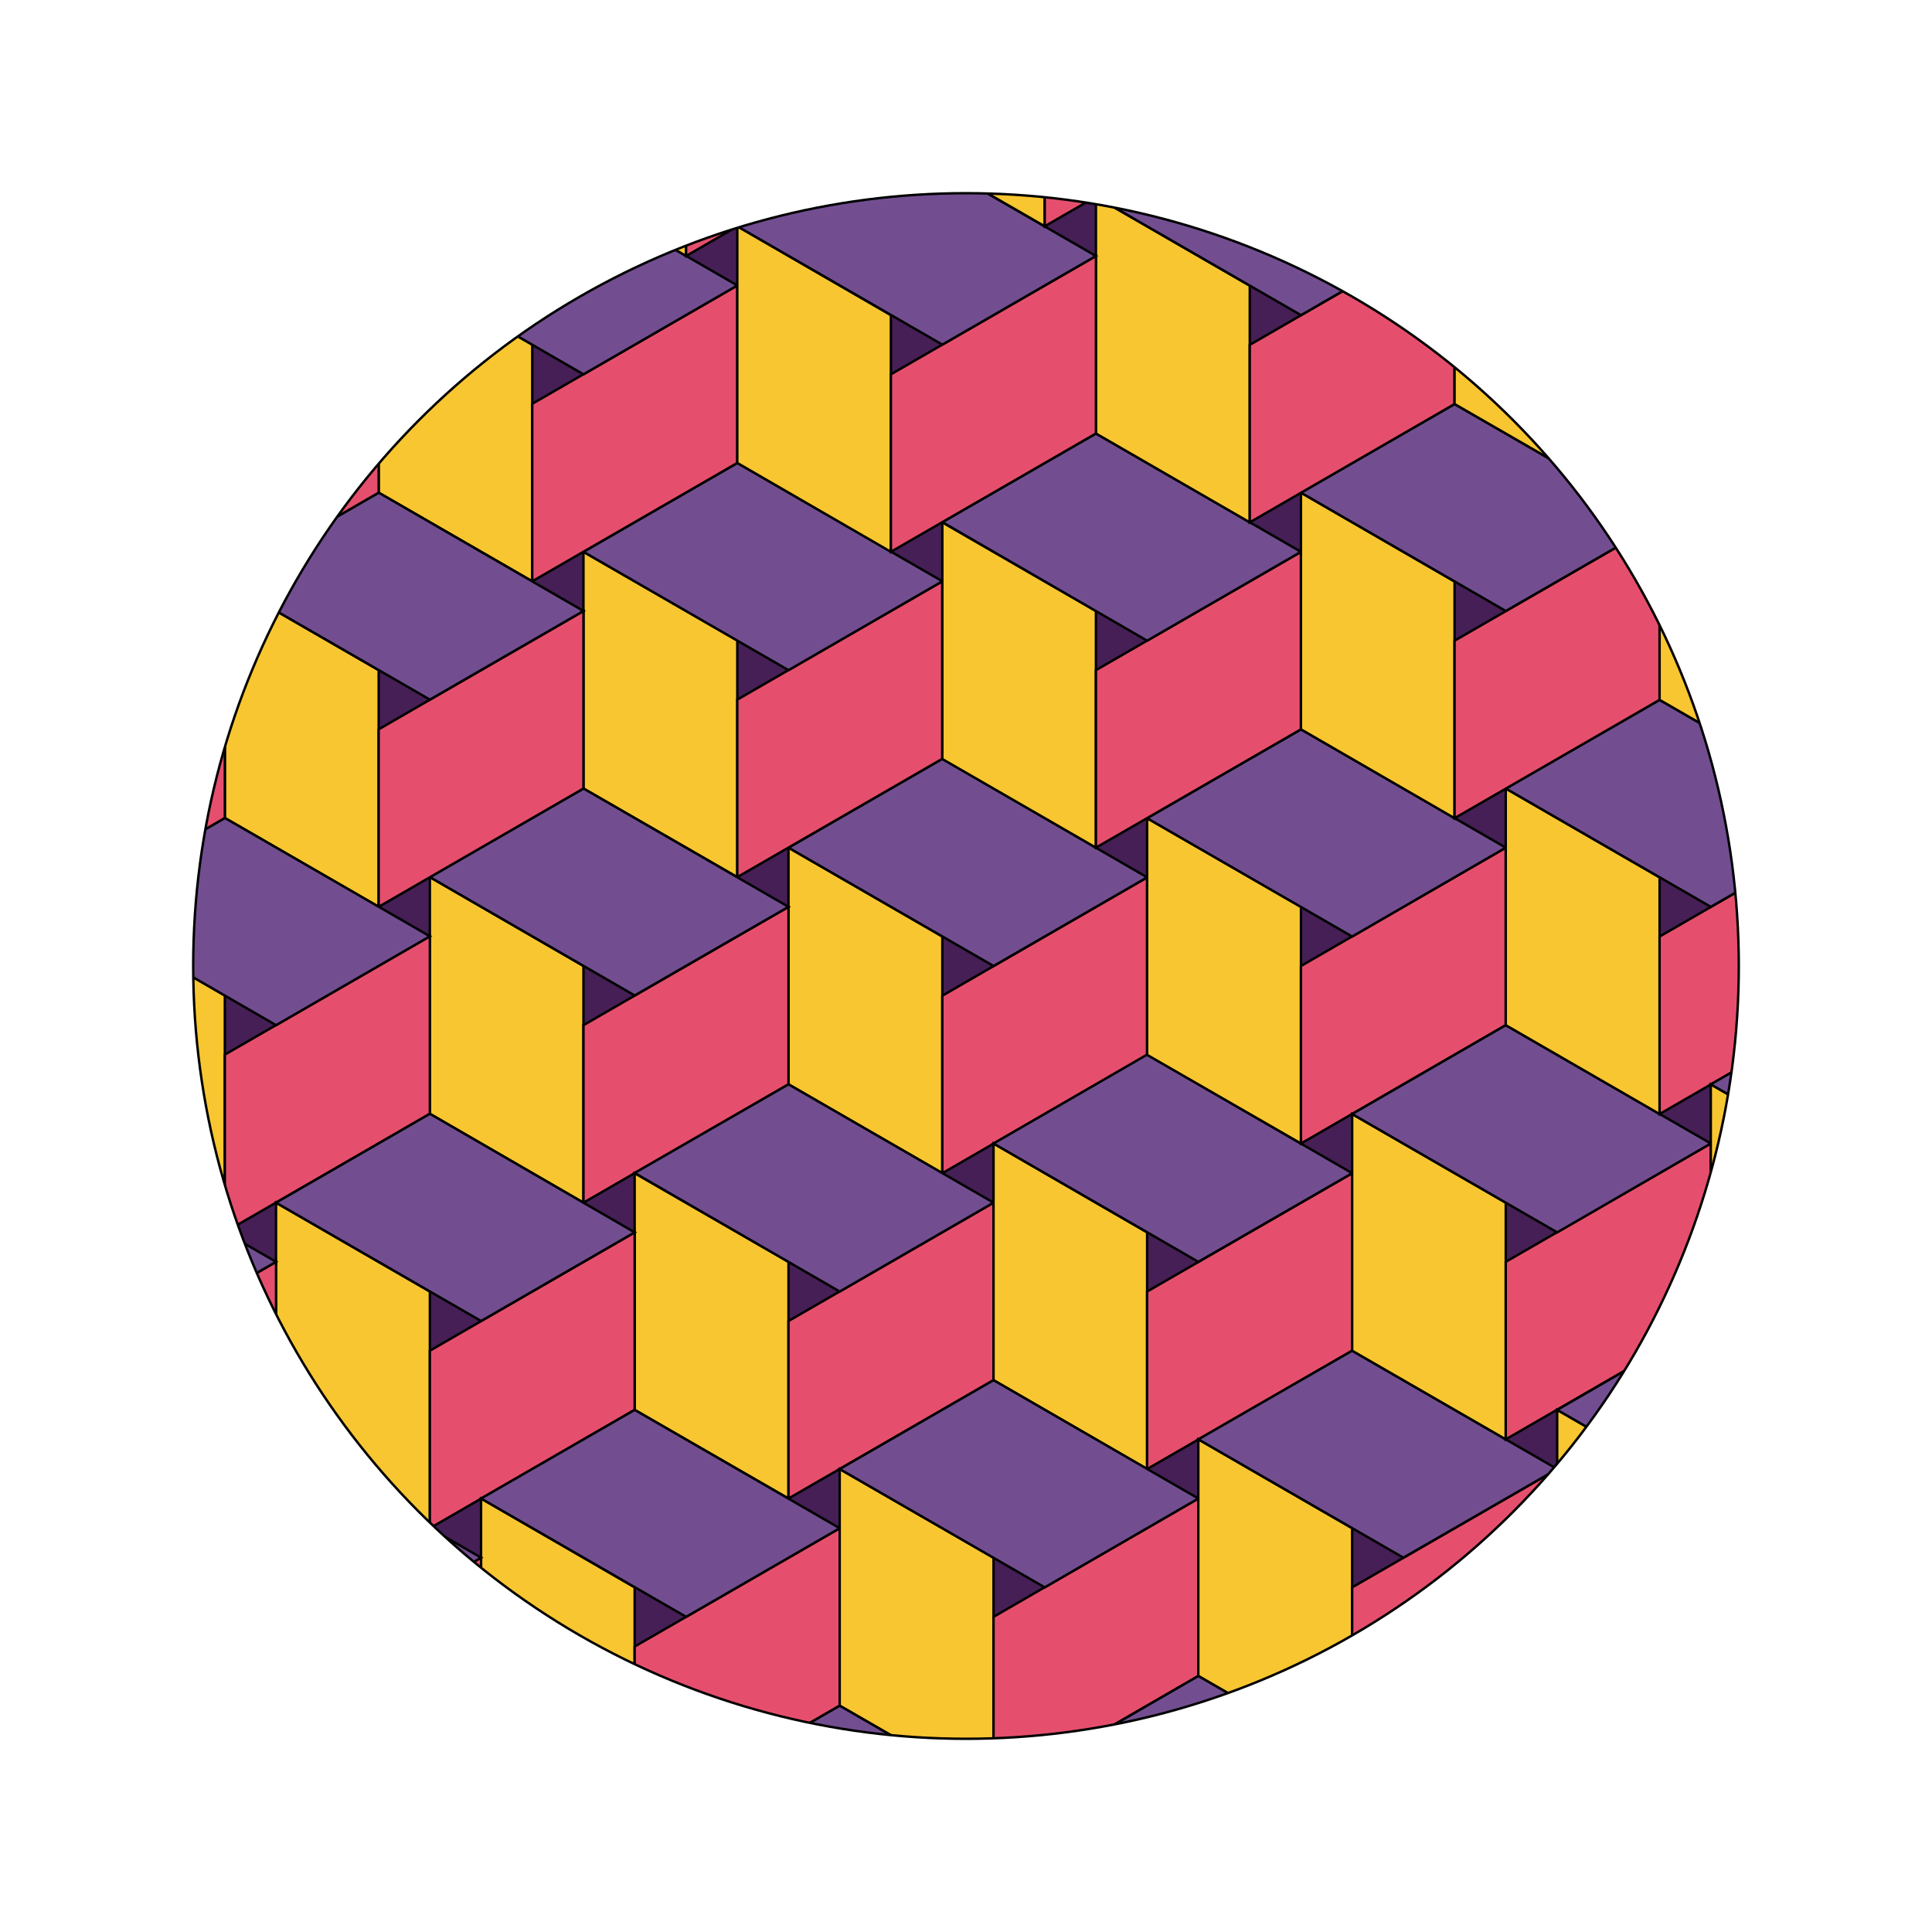<svg viewBox="0 0 800 800" preserveAspectRatio="xMidYMin slice" xmlns="http://www.w3.org/2000/svg"><rect x="0" y="0" width="800" height="800" fill="#451f55"></rect><path d="M 326.5 351 L 390.2 387.8 L 390.2 485.8 L 326.5 449 Z" fill="#f8c630" stroke="black" stroke-width="1"></path><path d="M 390.2 485.8 L 390.2 412.3 L 475 363.3 L 475 436.8 Z" fill="#e54f6d" stroke="black" stroke-width="1"></path><path d="M 475 363.3 L 411.4 400 L 326.5 351 L 390.2 314.2 Z" fill="#724e91" stroke="black" stroke-width="1"></path><path d="M 241.6 228.5 L 305.3 265.2 L 305.3 363.2 L 241.6 326.5 Z" fill="#f8c630" stroke="black" stroke-width="1"></path><path d="M 305.3 363.2 L 305.3 289.7 L 390.2 240.7 L 390.2 314.2 Z" fill="#e54f6d" stroke="black" stroke-width="1"></path><path d="M 390.2 240.7 L 326.5 277.5 L 241.6 228.5 L 305.3 191.7 Z" fill="#724e91" stroke="black" stroke-width="1"></path><path d="M 178 363.2 L 241.6 400 L 241.6 498 L 178 461.2 Z" fill="#f8c630" stroke="black" stroke-width="1"></path><path d="M 241.6 498 L 241.6 424.5 L 326.5 375.5 L 326.5 449 Z" fill="#e54f6d" stroke="black" stroke-width="1"></path><path d="M 326.5 375.5 L 262.8 412.2 L 178 363.2 L 241.6 326.5 Z" fill="#724e91" stroke="black" stroke-width="1"></path><path d="M 262.8 485.8 L 326.5 522.5 L 326.5 620.5 L 262.8 583.8 Z" fill="#f8c630" stroke="black" stroke-width="1"></path><path d="M 326.5 620.5 L 326.5 547 L 411.4 498 L 411.4 571.5 Z" fill="#e54f6d" stroke="black" stroke-width="1"></path><path d="M 411.4 498 L 347.7 534.8 L 262.8 485.7 L 326.5 449 Z" fill="#724e91" stroke="black" stroke-width="1"></path><path d="M 411.4 473.5 L 475 510.3 L 475 608.3 L 411.4 571.5 Z" fill="#f8c630" stroke="black" stroke-width="1"></path><path d="M 475 608.3 L 475 534.8 L 559.9 485.8 L 559.9 559.3 Z" fill="#e54f6d" stroke="black" stroke-width="1"></path><path d="M 559.9 485.8 L 496.2 522.5 L 411.4 473.5 L 475 436.7 Z" fill="#724e91" stroke="black" stroke-width="1"></path><path d="M 475 338.8 L 538.7 375.5 L 538.7 473.5 L 475 436.8 Z" fill="#f8c630" stroke="black" stroke-width="1"></path><path d="M 538.7 473.5 L 538.7 400 L 623.5 351 L 623.5 424.5 Z" fill="#e54f6d" stroke="black" stroke-width="1"></path><path d="M 623.5 351 L 559.9 387.8 L 475 338.8 L 538.7 302 Z" fill="#724e91" stroke="black" stroke-width="1"></path><path d="M 390.2 216.3 L 453.8 253 L 453.8 351 L 390.2 314.3 Z" fill="#f8c630" stroke="black" stroke-width="1"></path><path d="M 453.8 351 L 453.8 277.5 L 538.7 228.5 L 538.7 302 Z" fill="#e54f6d" stroke="black" stroke-width="1"></path><path d="M 538.7 228.5 L 475 265.3 L 390.2 216.2 L 453.8 179.5 Z" fill="#724e91" stroke="black" stroke-width="1"></path><path d="M 156.8 106 L 220.4 142.7 L 220.4 240.7 L 156.8 204 Z" fill="#f8c630" stroke="black" stroke-width="1"></path><path d="M 220.4 240.7 L 220.4 167.2 L 305.3 118.2 L 305.3 191.7 Z" fill="#e54f6d" stroke="black" stroke-width="1"></path><path d="M 305.3 118.2 L 241.6 155 L 156.8 106 L 220.4 69.2 Z" fill="#724e91" stroke="black" stroke-width="1"></path><path d="M 93.1 240.7 L 156.8 277.5 L 156.8 375.5 L 93.1 338.7 Z" fill="#f8c630" stroke="black" stroke-width="1"></path><path d="M 156.8 375.5 L 156.8 302 L 241.6 253 L 241.6 326.5 Z" fill="#e54f6d" stroke="black" stroke-width="1"></path><path d="M 241.6 253 L 178 289.7 L 93.1 240.7 L 156.8 204 Z" fill="#724e91" stroke="black" stroke-width="1"></path><path d="M 29.5 375.5 L 93.1 412.2 L 93.1 510.2 L 29.5 473.5 Z" fill="#f8c630" stroke="black" stroke-width="1"></path><path d="M 93.1 510.2 L 93.1 436.7 L 178 387.7 L 178 461.2 Z" fill="#e54f6d" stroke="black" stroke-width="1"></path><path d="M 178 387.7 L 114.3 424.5 L 29.5 375.5 L 93.1 338.7 Z" fill="#724e91" stroke="black" stroke-width="1"></path><path d="M 114.3 498 L 178 534.8 L 178 632.8 L 114.3 596 Z" fill="#f8c630" stroke="black" stroke-width="1"></path><path d="M 178 632.8 L 178 559.3 L 262.8 510.3 L 262.8 583.8 Z" fill="#e54f6d" stroke="black" stroke-width="1"></path><path d="M 262.8 510.3 L 199.2 547 L 114.3 498 L 178 461.2 Z" fill="#724e91" stroke="black" stroke-width="1"></path><path d="M 199.2 620.5 L 262.8 657.3 L 262.8 755.3 L 199.2 718.5 Z" fill="#f8c630" stroke="black" stroke-width="1"></path><path d="M 262.8 755.3 L 262.8 681.8 L 347.7 632.8 L 347.7 706.3 Z" fill="#e54f6d" stroke="black" stroke-width="1"></path><path d="M 347.7 632.8 L 284.1 669.5 L 199.2 620.5 L 262.8 583.8 Z" fill="#724e91" stroke="black" stroke-width="1"></path><path d="M 347.7 608.3 L 411.4 645 L 411.4 743 L 347.7 706.3 Z" fill="#f8c630" stroke="black" stroke-width="1"></path><path d="M 411.4 743 L 411.4 669.5 L 496.2 620.5 L 496.2 694 Z" fill="#e54f6d" stroke="black" stroke-width="1"></path><path d="M 496.2 620.5 L 432.6 657.3 L 347.7 608.3 L 411.4 571.5 Z" fill="#724e91" stroke="black" stroke-width="1"></path><path d="M 496.2 596 L 559.9 632.8 L 559.9 730.8 L 496.2 694 Z" fill="#f8c630" stroke="black" stroke-width="1"></path><path d="M 559.9 730.8 L 559.9 657.3 L 644.8 608.3 L 644.8 681.8 Z" fill="#e54f6d" stroke="black" stroke-width="1"></path><path d="M 644.8 608.3 L 581.1 645 L 496.2 596 L 559.9 559.3 Z" fill="#724e91" stroke="black" stroke-width="1"></path><path d="M 559.9 461.3 L 623.5 498 L 623.5 596 L 559.9 559.3 Z" fill="#f8c630" stroke="black" stroke-width="1"></path><path d="M 623.5 596 L 623.5 522.5 L 708.4 473.5 L 708.4 547 Z" fill="#e54f6d" stroke="black" stroke-width="1"></path><path d="M 708.4 473.5 L 644.8 510.3 L 559.9 461.3 L 623.5 424.5 Z" fill="#724e91" stroke="black" stroke-width="1"></path><path d="M 623.5 326.5 L 687.2 363.3 L 687.2 461.3 L 623.5 424.5 Z" fill="#f8c630" stroke="black" stroke-width="1"></path><path d="M 687.2 461.3 L 687.2 387.8 L 772.1 338.8 L 772.1 412.3 Z" fill="#e54f6d" stroke="black" stroke-width="1"></path><path d="M 772.1 338.8 L 708.4 375.5 L 623.5 326.5 L 687.2 289.8 Z" fill="#724e91" stroke="black" stroke-width="1"></path><path d="M 538.7 204 L 602.3 240.8 L 602.3 338.8 L 538.7 302 Z" fill="#f8c630" stroke="black" stroke-width="1"></path><path d="M 602.3 338.8 L 602.3 265.3 L 687.2 216.3 L 687.2 289.8 Z" fill="#e54f6d" stroke="black" stroke-width="1"></path><path d="M 687.2 216.3 L 623.5 253 L 538.7 204 L 602.3 167.3 Z" fill="#724e91" stroke="black" stroke-width="1"></path><path d="M 453.8 81.5 L 517.5 118.3 L 517.5 216.3 L 453.8 179.5 Z" fill="#f8c630" stroke="black" stroke-width="1"></path><path d="M 517.5 216.3 L 517.5 142.8 L 602.3 93.8 L 602.3 167.3 Z" fill="#e54f6d" stroke="black" stroke-width="1"></path><path d="M 602.3 93.8 L 538.7 130.5 L 453.8 81.5 L 517.5 44.7 Z" fill="#724e91" stroke="black" stroke-width="1"></path><path d="M 305.3 93.7 L 368.9 130.5 L 368.9 228.5 L 305.3 191.7 Z" fill="#f8c630" stroke="black" stroke-width="1"></path><path d="M 368.9 228.5 L 368.9 155 L 453.8 106 L 453.8 179.5 Z" fill="#e54f6d" stroke="black" stroke-width="1"></path><path d="M 453.8 106 L 390.2 142.7 L 305.3 93.7 L 368.9 57 Z" fill="#724e91" stroke="black" stroke-width="1"></path><path d="M 71.9 -16.5 L 135.5 20.2 L 135.5 118.2 L 71.9 81.5 Z" fill="#f8c630" stroke="black" stroke-width="1"></path><path d="M 135.5 118.2 L 135.5 44.7 L 220.4 -4.3 L 220.4 69.2 Z" fill="#e54f6d" stroke="black" stroke-width="1"></path><path d="M 220.4 -4.3 L 156.8 32.5 L 71.9 -16.5 L 135.5 -53.3 Z" fill="#724e91" stroke="black" stroke-width="1"></path><path d="M 8.2 118.2 L 71.9 155 L 71.9 253 L 8.2 216.2 Z" fill="#f8c630" stroke="black" stroke-width="1"></path><path d="M 71.9 253 L 71.9 179.5 L 156.8 130.5 L 156.8 204 Z" fill="#e54f6d" stroke="black" stroke-width="1"></path><path d="M 156.8 130.5 L 93.1 167.2 L 8.2 118.2 L 71.9 81.5 Z" fill="#724e91" stroke="black" stroke-width="1"></path><path d="M -55.4 253 L 8.2 289.7 L 8.2 387.7 L -55.4 351 Z" fill="#f8c630" stroke="black" stroke-width="1"></path><path d="M 8.2 387.7 L 8.2 314.2 L 93.1 265.2 L 93.1 338.7 Z" fill="#e54f6d" stroke="black" stroke-width="1"></path><path d="M 93.1 265.2 L 29.5 302 L -55.4 253 L 8.2 216.2 Z" fill="#724e91" stroke="black" stroke-width="1"></path><path d="M -119.1 387.7 L -55.4 424.5 L -55.4 522.5 L -119.1 485.7 Z" fill="#f8c630" stroke="black" stroke-width="1"></path><path d="M -55.4 522.5 L -55.4 449 L 29.5 400 L 29.5 473.5 Z" fill="#e54f6d" stroke="black" stroke-width="1"></path><path d="M 29.5 400 L -34.2 436.7 L -119.1 387.7 L -55.4 351 Z" fill="#724e91" stroke="black" stroke-width="1"></path><path d="M -34.2 510.2 L 29.5 547 L 29.5 645 L -34.2 608.2 Z" fill="#f8c630" stroke="black" stroke-width="1"></path><path d="M 29.5 645 L 29.5 571.5 L 114.3 522.5 L 114.3 596 Z" fill="#e54f6d" stroke="black" stroke-width="1"></path><path d="M 114.3 522.5 L 50.7 559.2 L -34.2 510.2 L 29.5 473.5 Z" fill="#724e91" stroke="black" stroke-width="1"></path><path d="M 50.7 632.8 L 114.3 669.5 L 114.3 767.5 L 50.7 730.8 Z" fill="#f8c630" stroke="black" stroke-width="1"></path><path d="M 114.3 767.5 L 114.3 694 L 199.2 645 L 199.2 718.5 Z" fill="#e54f6d" stroke="black" stroke-width="1"></path><path d="M 199.2 645 L 135.5 681.8 L 50.7 632.8 L 114.3 596 Z" fill="#724e91" stroke="black" stroke-width="1"></path><path d="M 135.5 755.3 L 199.2 792 L 199.2 890 L 135.5 853.3 Z" fill="#f8c630" stroke="black" stroke-width="1"></path><path d="M 199.2 890 L 199.2 816.5 L 284.1 767.5 L 284.1 841 Z" fill="#e54f6d" stroke="black" stroke-width="1"></path><path d="M 284.1 767.5 L 220.4 804.3 L 135.5 755.3 L 199.2 718.5 Z" fill="#724e91" stroke="black" stroke-width="1"></path><path d="M 284.1 743 L 347.7 779.8 L 347.7 877.8 L 284.1 841 Z" fill="#f8c630" stroke="black" stroke-width="1"></path><path d="M 347.7 877.8 L 347.7 804.3 L 432.6 755.3 L 432.6 828.8 Z" fill="#e54f6d" stroke="black" stroke-width="1"></path><path d="M 432.6 755.3 L 368.9 792 L 284.1 743 L 347.7 706.3 Z" fill="#724e91" stroke="black" stroke-width="1"></path><path d="M 432.6 730.8 L 496.2 767.5 L 496.2 865.5 L 432.6 828.8 Z" fill="#f8c630" stroke="black" stroke-width="1"></path><path d="M 496.2 865.5 L 496.2 792 L 581.1 743 L 581.1 816.5 Z" fill="#e54f6d" stroke="black" stroke-width="1"></path><path d="M 581.1 743 L 517.5 779.8 L 432.6 730.8 L 496.2 694 Z" fill="#724e91" stroke="black" stroke-width="1"></path><path d="M 581.1 718.5 L 644.8 755.3 L 644.8 853.3 L 581.1 816.5 Z" fill="#f8c630" stroke="black" stroke-width="1"></path><path d="M 644.8 853.3 L 644.8 779.8 L 729.6 730.8 L 729.6 804.3 Z" fill="#e54f6d" stroke="black" stroke-width="1"></path><path d="M 729.6 730.8 L 666 767.5 L 581.1 718.5 L 644.8 681.8 Z" fill="#724e91" stroke="black" stroke-width="1"></path><path d="M 644.8 583.8 L 708.4 620.5 L 708.4 718.5 L 644.8 681.8 Z" fill="#f8c630" stroke="black" stroke-width="1"></path><path d="M 708.4 718.5 L 708.4 645 L 793.3 596 L 793.3 669.5 Z" fill="#e54f6d" stroke="black" stroke-width="1"></path><path d="M 793.3 596 L 729.6 632.8 L 644.8 583.8 L 708.4 547 Z" fill="#724e91" stroke="black" stroke-width="1"></path><path d="M 708.4 449 L 772.1 485.8 L 772.1 583.8 L 708.4 547 Z" fill="#f8c630" stroke="black" stroke-width="1"></path><path d="M 772.1 583.8 L 772.1 510.3 L 856.9 461.3 L 856.9 534.8 Z" fill="#e54f6d" stroke="black" stroke-width="1"></path><path d="M 856.9 461.3 L 793.3 498 L 708.4 449 L 772.1 412.3 Z" fill="#724e91" stroke="black" stroke-width="1"></path><path d="M 772.1 314.3 L 835.7 351 L 835.7 449 L 772.1 412.3 Z" fill="#f8c630" stroke="black" stroke-width="1"></path><path d="M 835.7 449 L 835.7 375.5 L 920.6 326.5 L 920.6 400 Z" fill="#e54f6d" stroke="black" stroke-width="1"></path><path d="M 920.6 326.5 L 856.9 363.3 L 772.1 314.3 L 835.7 277.5 Z" fill="#724e91" stroke="black" stroke-width="1"></path><path d="M 687.2 191.8 L 750.9 228.5 L 750.9 326.5 L 687.2 289.8 Z" fill="#f8c630" stroke="black" stroke-width="1"></path><path d="M 750.9 326.5 L 750.9 253 L 835.7 204 L 835.7 277.5 Z" fill="#e54f6d" stroke="black" stroke-width="1"></path><path d="M 835.7 204 L 772.1 240.8 L 687.2 191.8 L 750.9 155 Z" fill="#724e91" stroke="black" stroke-width="1"></path><path d="M 602.3 69.3 L 666 106 L 666 204 L 602.3 167.3 Z" fill="#f8c630" stroke="black" stroke-width="1"></path><path d="M 666 204 L 666 130.5 L 750.9 81.5 L 750.9 155 Z" fill="#e54f6d" stroke="black" stroke-width="1"></path><path d="M 750.9 81.5 L 687.2 118.3 L 602.3 69.3 L 666 32.5 Z" fill="#724e91" stroke="black" stroke-width="1"></path><path d="M 517.5 -53.2 L 581.1 -16.5 L 581.1 81.5 L 517.5 44.8 Z" fill="#f8c630" stroke="black" stroke-width="1"></path><path d="M 581.1 81.5 L 581.1 8 L 666 -41 L 666 32.5 Z" fill="#e54f6d" stroke="black" stroke-width="1"></path><path d="M 666 -41 L 602.3 -4.2 L 517.5 -53.3 L 581.1 -90 Z" fill="#724e91" stroke="black" stroke-width="1"></path><path d="M 368.9 -41 L 432.6 -4.3 L 432.6 93.7 L 368.9 57 Z" fill="#f8c630" stroke="black" stroke-width="1"></path><path d="M 432.6 93.7 L 432.6 20.2 L 517.5 -28.8 L 517.5 44.7 Z" fill="#e54f6d" stroke="black" stroke-width="1"></path><path d="M 517.5 -28.8 L 453.8 8 L 368.9 -41 L 432.6 -77.8 Z" fill="#724e91" stroke="black" stroke-width="1"></path><path d="M 220.4 -28.8 L 284.1 8 L 284.1 106 L 220.4 69.2 Z" fill="#f8c630" stroke="black" stroke-width="1"></path><path d="M 284.1 106 L 284.1 32.5 L 368.9 -16.5 L 368.9 57 Z" fill="#e54f6d" stroke="black" stroke-width="1"></path><path d="M 368.9 -16.5 L 305.3 20.2 L 220.4 -28.8 L 284.1 -65.5 Z" fill="#724e91" stroke="black" stroke-width="1"></path><ellipse cx="400" cy="400" rx="600" ry="600" fill="none" stroke="white" stroke-width="560"></ellipse><ellipse cx="400" cy="400" rx="320" ry="320" fill="none" stroke="black" stroke-width="1"></ellipse></svg>